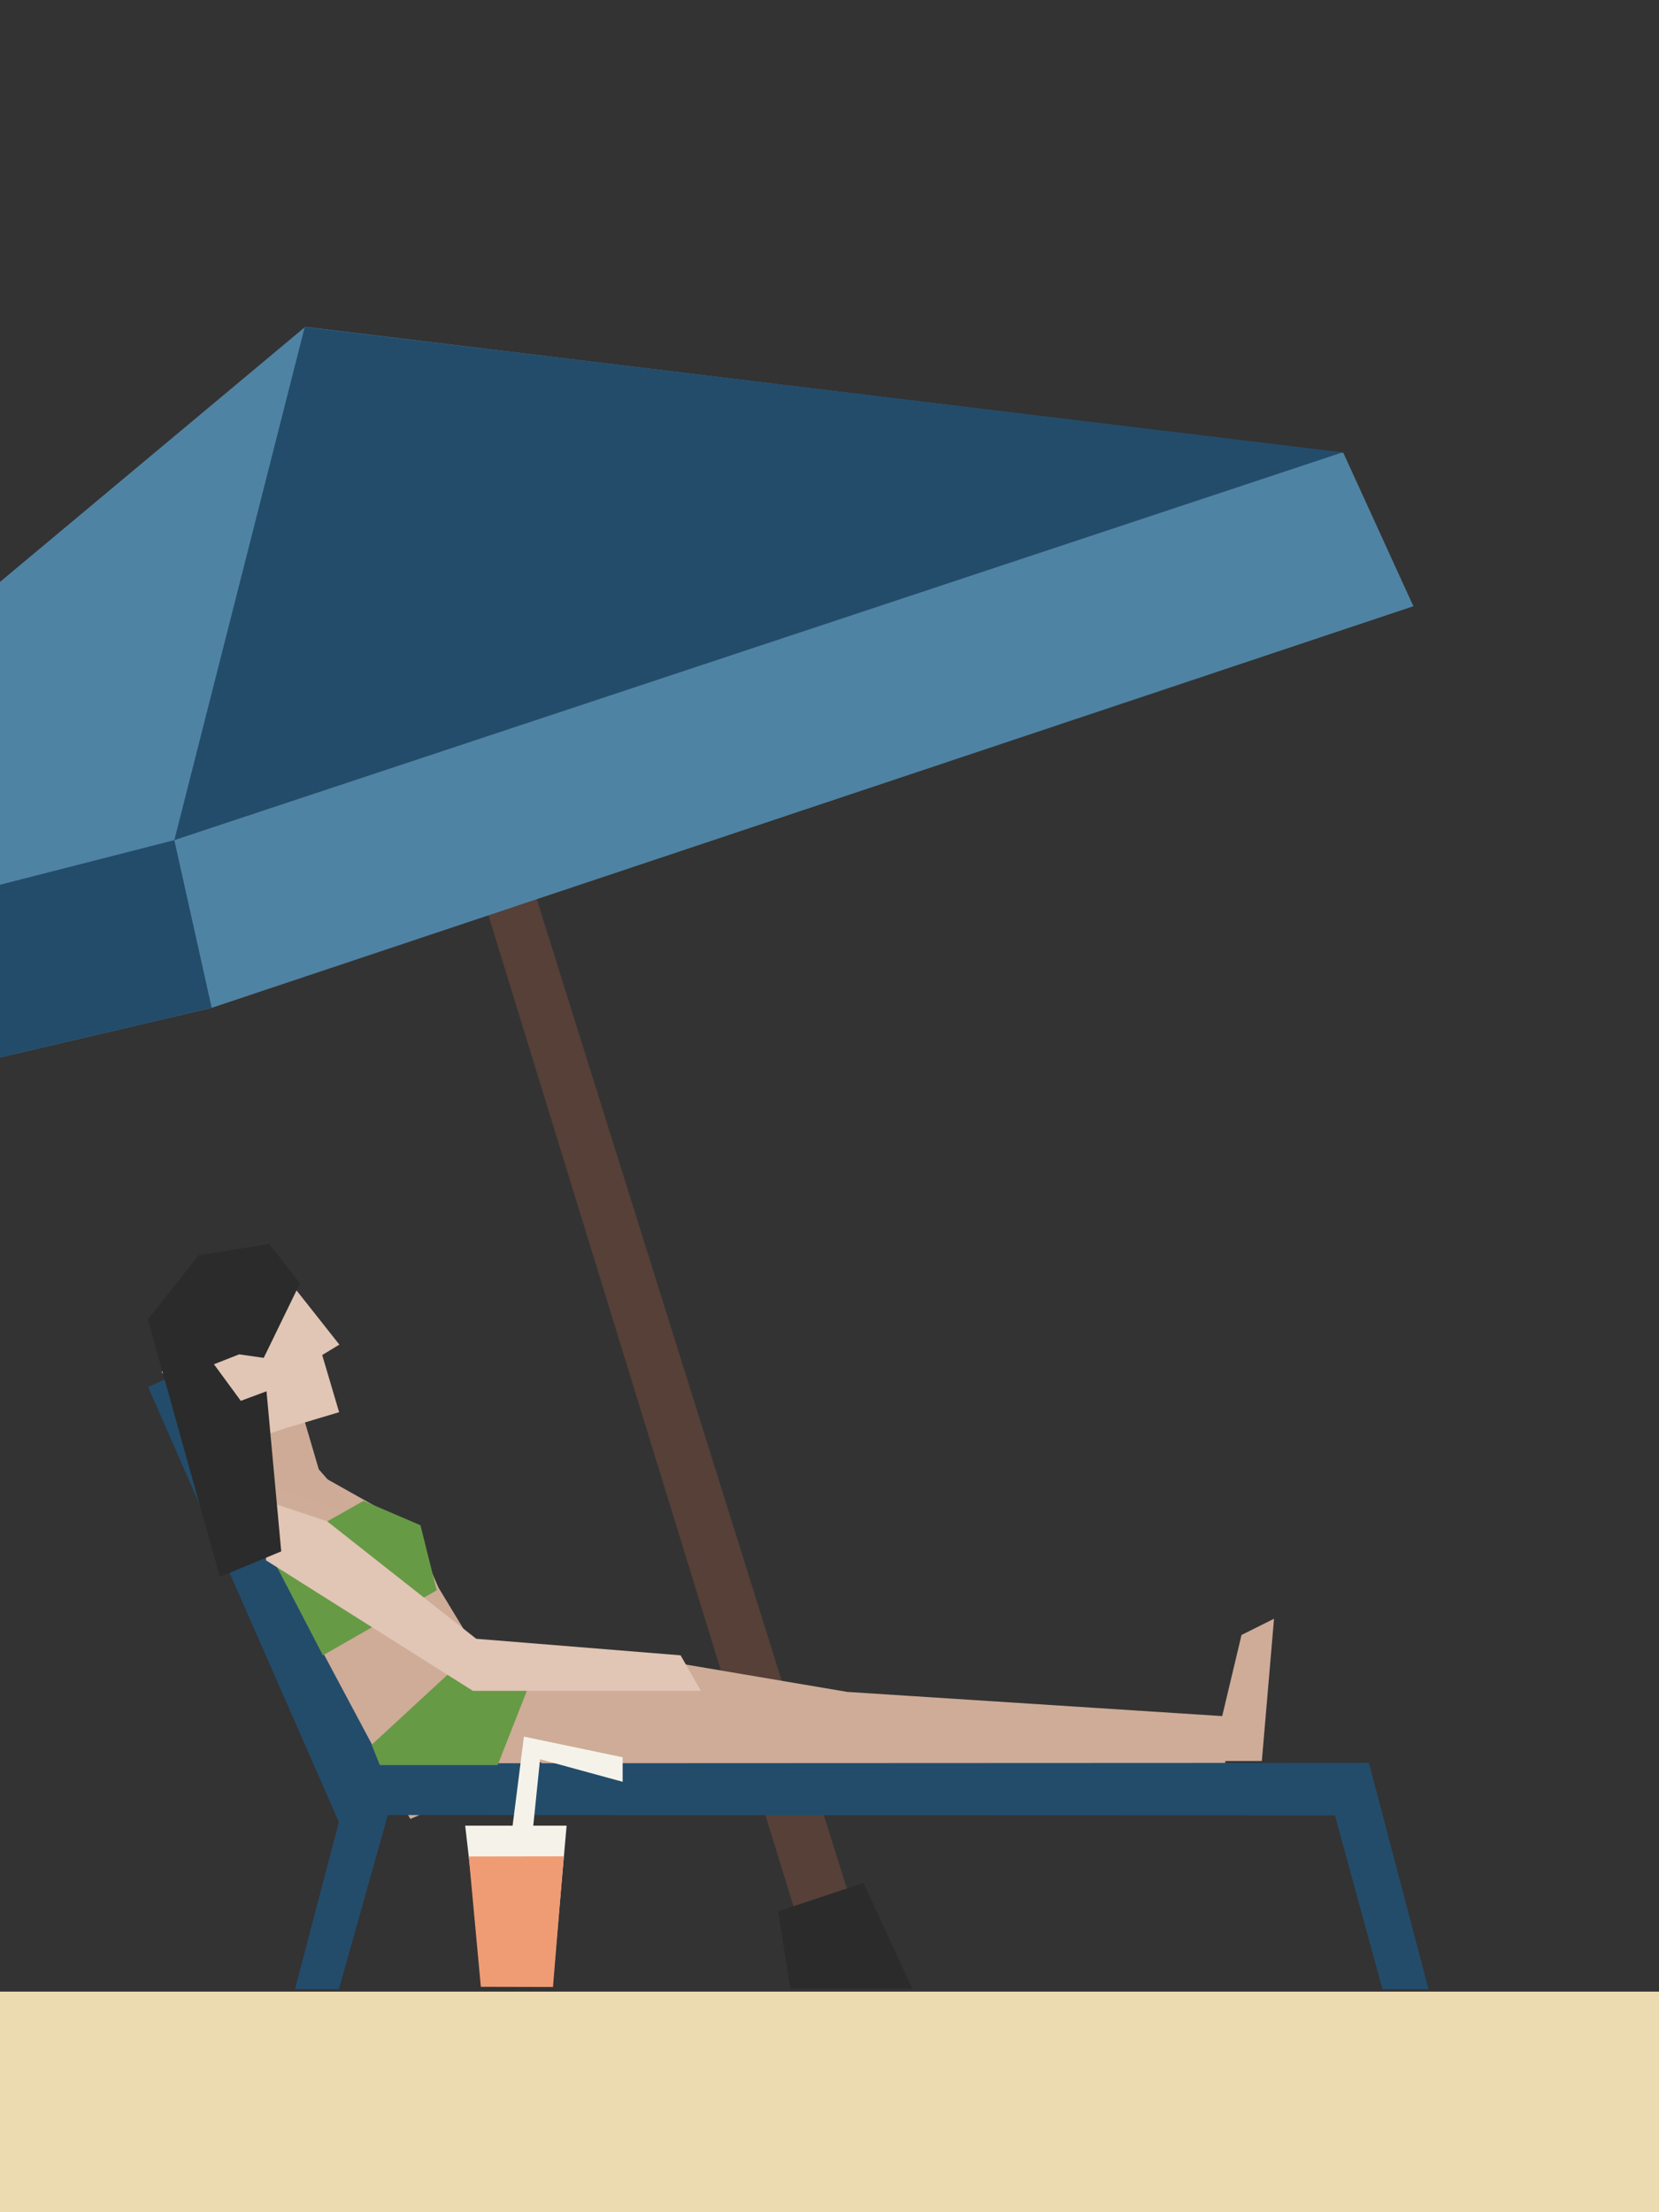 <?xml version="1.0" encoding="UTF-8" standalone="no"?>
<!DOCTYPE svg PUBLIC "-//W3C//DTD SVG 1.1//EN" "http://www.w3.org/Graphics/SVG/1.1/DTD/svg11.dtd">
<svg width="100%" height="100%" viewBox="0 0 60 80" version="1.1" xmlns="http://www.w3.org/2000/svg" xmlns:xlink="http://www.w3.org/1999/xlink" xml:space="preserve" xmlns:serif="http://www.serif.com/" style="fill-rule:evenodd;clip-rule:evenodd;stroke-linejoin:round;stroke-miterlimit:2;">
    <rect x="0" y="0" width="60" height="80" fill="#333333" stroke="none"/>
    <g id="beach">
        <g transform="matrix(0.249,-9.48079e-20,-3.49091e-19,0.068,0.116,71.983)">
            <rect x="-0.468" y="0.582" width="241.376" height="117.496" style="fill:rgb(236,219,177);"/>
        </g>
        <g id="temp" transform="matrix(0.294,0,0,0.294,-24.042,1.355)">
            <path d="M147.748,105.799L141.767,107.678L182.5,240L189.436,238.805L147.748,105.799Z" style="fill:rgb(86,64,56);fill-rule:nonzero;"/>
            <path d="M119.321,35.595L17.54,120.639L20.832,139.723L107.777,119.37L255.644,69.959L247.028,51.097L119.321,35.595Z" style="fill:rgb(79,131,163);fill-rule:nonzero;"/>
            <path d="M119.262,35.613L103.221,98.728L246.939,51.03L119.262,35.613Z" style="fill:rgb(35,76,107);fill-rule:nonzero;"/>
            <path d="M17.456,120.664L103.221,98.73L107.817,119.357L20.831,139.723L17.456,120.664Z" style="fill:rgb(35,76,107);fill-rule:nonzero;"/>
            <path d="M156.5,198.5L186,203.5L232.5,206.5L232.5,212.492L174.094,212.564L148.536,212.492L139,198.5L156.5,198.5Z" style="fill:rgb(206,172,152);fill-rule:nonzero;"/>
            <path d="M234.5,196.5L232,207L232,212L237,212L238.5,194.5L234.5,196.5Z" style="fill:rgb(206,172,152);fill-rule:nonzero;"/>
            <path d="M148.627,211.983L132.257,219.129L109.198,179.398L118.55,175.386L132.501,183.212L135.71,190.66L148.627,211.983Z" style="fill:rgb(206,172,152);fill-rule:nonzero;"/>
            <path d="M110.866,176.72L111.811,168.438L118.862,168.88L120.989,176.123L125.867,181.679L110.866,176.72Z" style="fill:rgb(206,171,151);fill-rule:nonzero;"/>
            <path d="M177.5,230.5L179,240L194,240L188,227L177.5,230.5Z" style="fill:rgb(42,43,42);fill-rule:nonzero;"/>
            <path d="M100,166L123.465,219.5L118.069,240.06L123.465,240.06L129.481,218.644L245.995,218.685L251.838,240.06L257.5,240.06L250.175,212.228L128.769,212.281L103.276,164.5L100,166Z" style="fill:rgb(35,76,107);fill-rule:nonzero;"/>
            <path d="M109.874,173.366L101.645,164.149L116.733,152.192L123.523,160.781L121.411,162.065L123.49,169.094L116.775,171.108" style="fill:rgb(225,197,181);fill-rule:nonzero;"/>
            <path d="M115,186.5L126.5,180L133.5,183L135.5,191L121.5,199L115,186.5Z" style="fill:rgb(103,154,69);fill-rule:nonzero;"/>
            <path d="M127.5,210L140.5,198L148.5,198.5L143,212.5L128.5,212.5L127.5,210Z" style="fill:rgb(103,154,69);fill-rule:nonzero;"/>
            <path d="M122,182.5L114.5,180L114.5,187.317L139.952,203.371L168,203.371L165.5,199L140.357,196.965L122,182.5Z" style="fill:rgb(225,197,181);fill-rule:nonzero;"/>
            <path d="M118.678,153.24L114.218,162.412L111.197,161.979L108.093,163.199L111.397,167.7L114.56,166.522L116.37,186.214L108.819,189.352L99.961,157.696L106.229,149.774L114.904,148.412L118.678,153.24Z" style="fill:rgb(42,43,42);fill-rule:nonzero;"/>
            <path d="M158.37,214.556L148.21,211.779L146.517,228.367L143.765,228.367L146.225,209L158.37,211.541L158.37,214.556Z" style="fill:rgb(245,243,233);fill-rule:nonzero;"/>
            <path d="M139,219.952L141.201,239.002L149.799,239.002L151.476,219.952L139,219.952Z" style="fill:rgb(245,243,233);fill-rule:nonzero;"/>
            <path d="M139.441,223.743L151.128,223.723L149.799,239.797L140.927,239.775L139.441,223.743Z" style="fill:rgb(239,156,116);fill-rule:nonzero;"/>
        </g>
    </g>
</svg>
